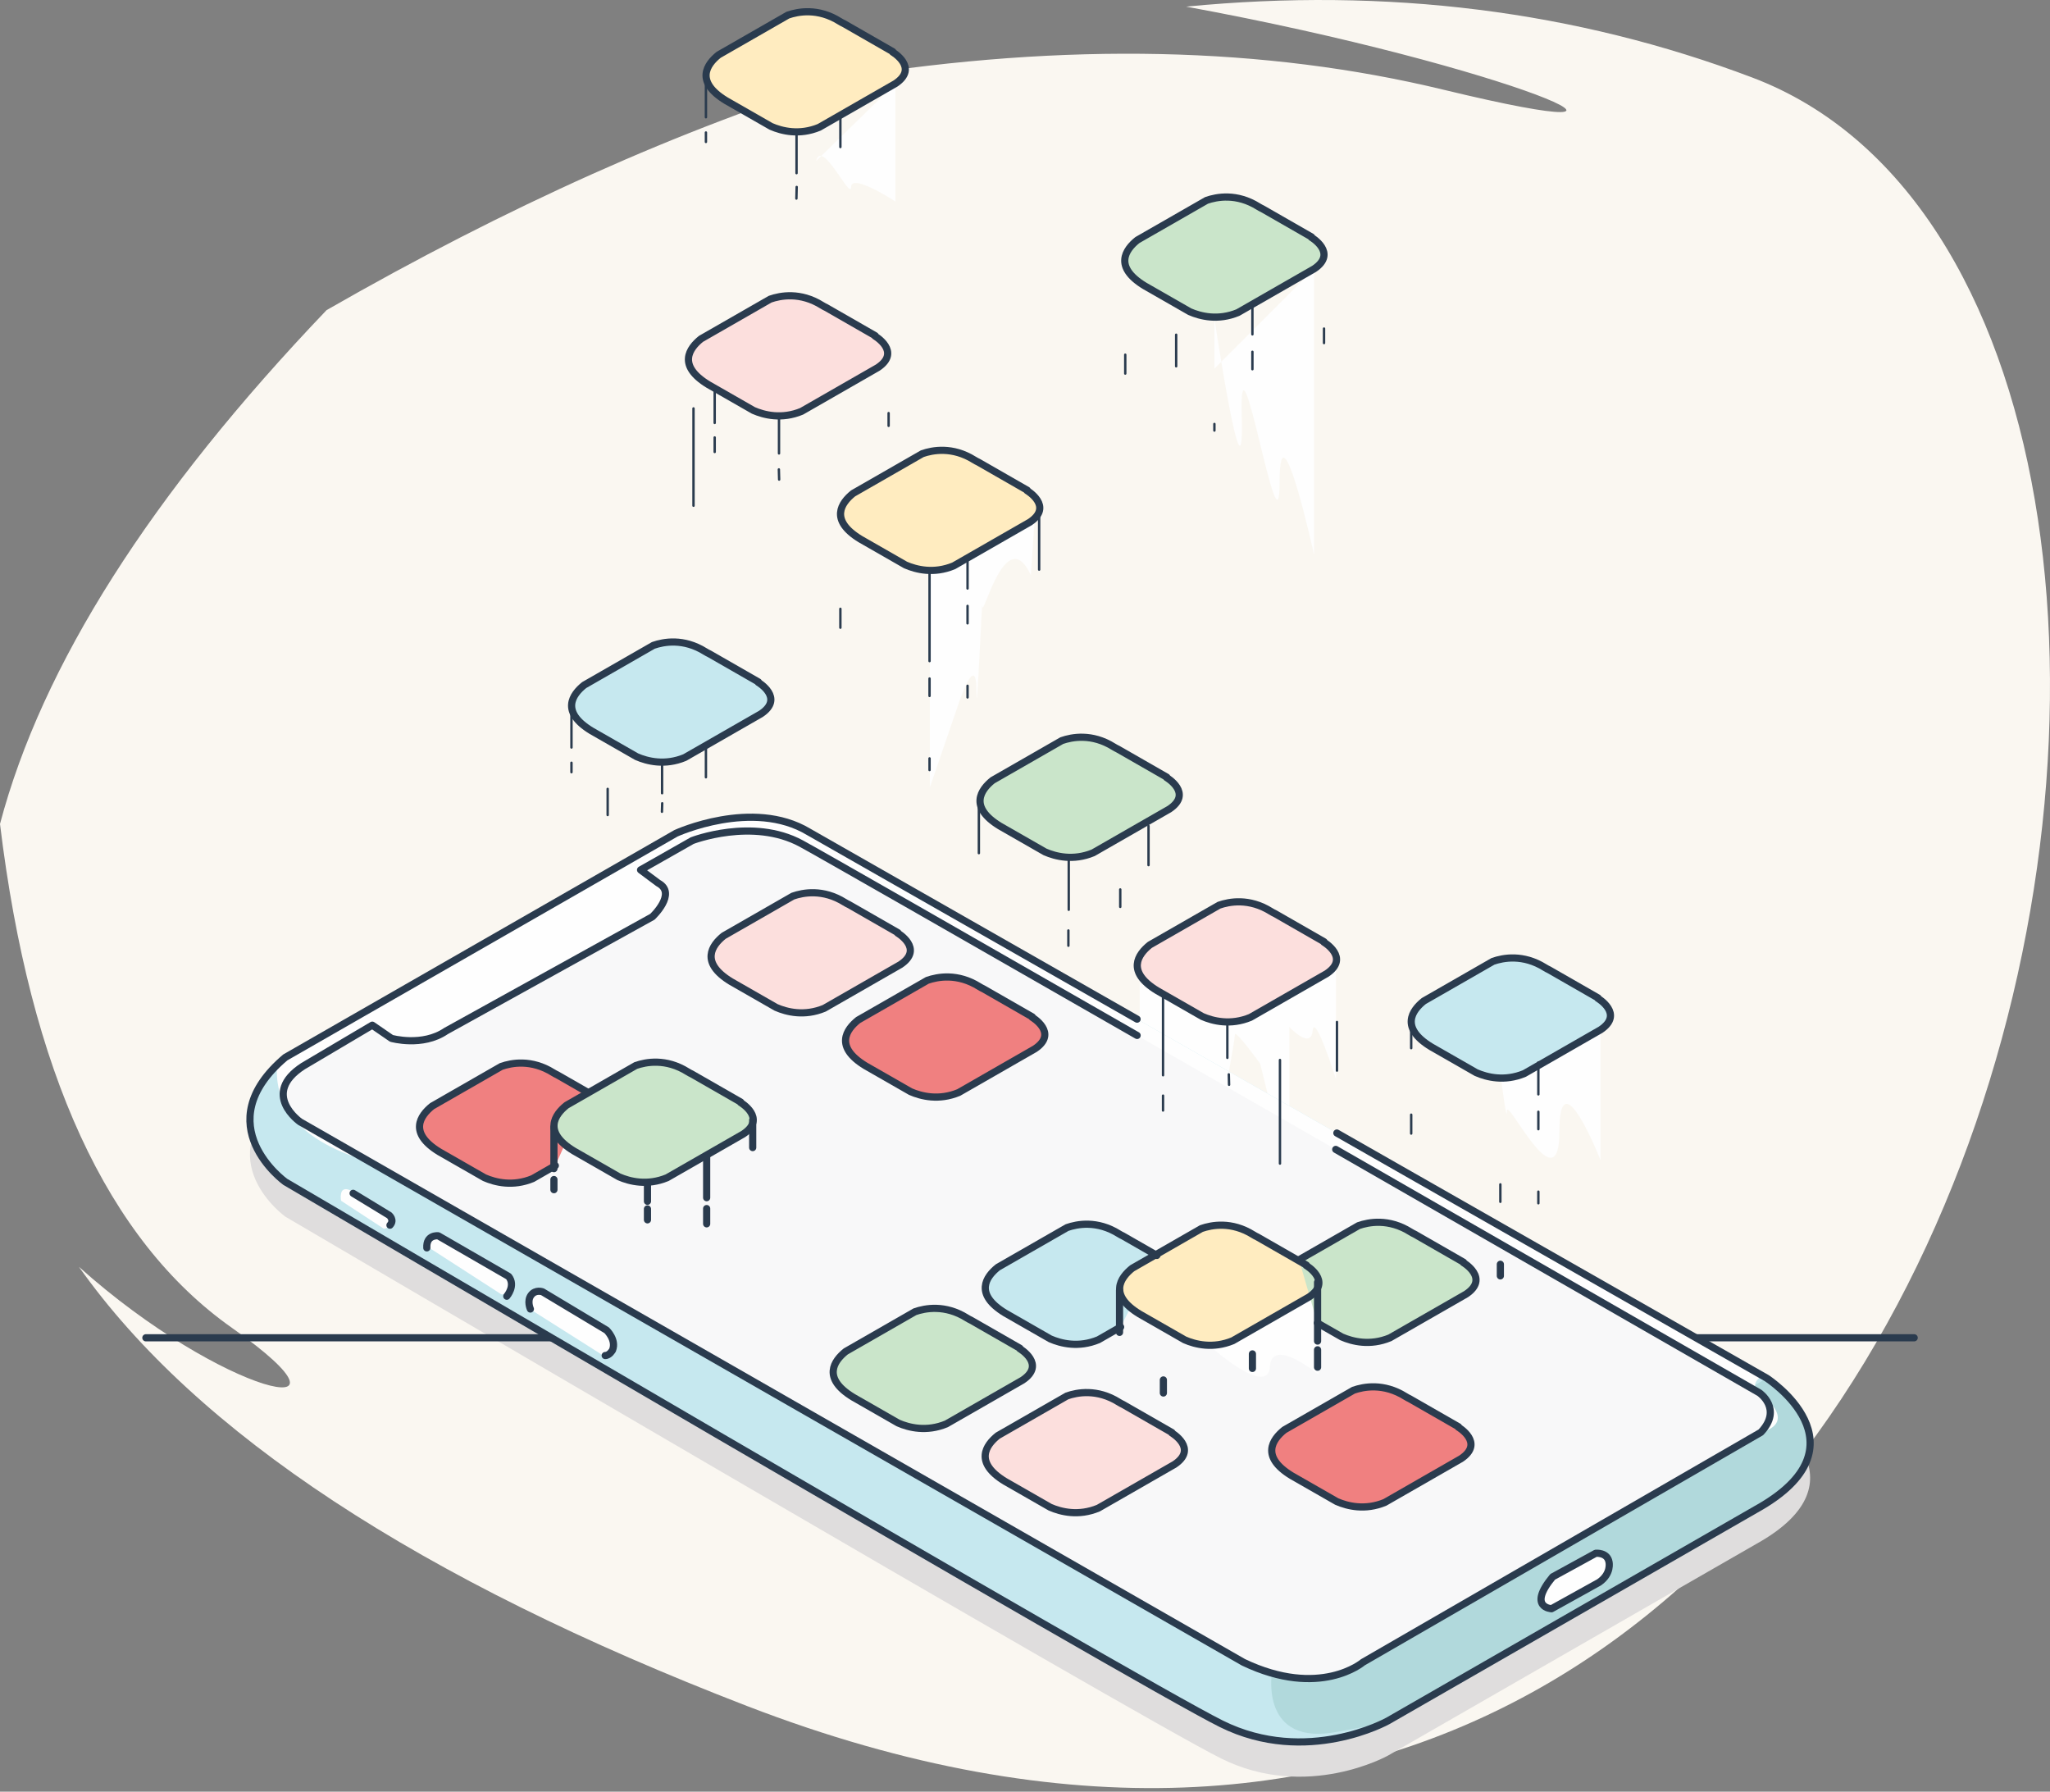 <?xml version="1.0" encoding="UTF-8"?>
<svg width="214px" height="187px" viewBox="0 0 214 187" version="1.1" xmlns="http://www.w3.org/2000/svg" xmlns:xlink="http://www.w3.org/1999/xlink">
    <rect x="0" y="0" width="214" height="187" fill="#808080" stroke="none"/>
    <!-- Generator: Sketch 53.2 (72643) - https://sketchapp.com -->
    <title>Group 18</title>
    <desc>Created with Sketch.</desc>
    <g id="Page-2" stroke="none" stroke-width="1" fill="none" fill-rule="evenodd">
        <g id="HOME-" transform="translate(-110, -1346)">
            <g id="Group-18" transform="translate(110, 1346)">
                <g id="Group-16">
                    <g id="sol_1-copy" transform="translate(0, 0)" fill="#FAF7F1">
                        <path d="M123.822,0.692 C144.788,-1.347 164.487,1.12 182.918,8.092 C247.091,32.367 211.79,229.657 77.977,178.06 C43.757,164.865 20.511,149.586 8.239,132.221 C23.175,145.616 39.327,149.235 24.207,138.588 C11.212,129.438 3.143,111.909 9.23983112e-13,85.999 C4.374,69.45 15.738,51.572 34.092,32.367 C52.984,21.532 71.111,13.418 88.473,8.023 C111.286,4.404 132.024,4.851 150.688,9.364 C178.276,16.035 157.688,6.912 123.822,0.692 Z" id="Combined-Shape"></path>
                    </g>
                    <g id="fea_3" transform="translate(15, 1)">
                        <g id="Page-1">
                            <path d="M124.554,120.885 L169.43,146.469 C169.43,146.469 180.321,153.491 168.327,160.152 L129.884,182.241 C129.884,182.241 121.421,186.98 112.496,182.547 C103.571,178.113 14.784,125.985 14.784,125.985 C14.784,125.985 6.475,120.022 14.784,112.99 L55.561,89.601 C55.561,89.601 63.563,85.933 69.411,89.448 L103.7,108.997" id="Fill-1" fill="#DFDDDD"></path>
                            <path d="M124.46,99.332 L124.46,111.624 C124.46,111.624 122.229,104.571 122.026,106.587 C121.823,108.602 119.592,106.183 119.592,106.183 L119.592,122.305 L116.549,110.012 C116.549,110.012 113.912,106.385 113.912,106.989 C113.912,107.594 112.695,114.043 112.695,114.043 C112.695,114.043 107.826,108.198 107.218,112.834 C106.609,117.469 103.972,112.43 103.972,112.43 L103.972,100.742 L124.46,99.332 Z" id="Fill-3" fill="#FEFEFE"></path>
                            <path d="M82.064,58.825 L82.064,81.194 L85.107,72.327 C85.107,72.327 86.933,66.886 86.933,71.118 C86.933,75.35 87.541,60.639 87.541,62.251 C87.541,63.863 89.976,53.384 92.612,59.026 L93.018,52.98 L84.296,58.019 L82.064,58.825 Z" id="Fill-5" fill="#FEFEFE"></path>
                            <path d="M78.471,7.725 L78.471,20.031 C78.471,20.031 73.849,17.009 73.849,18.52 C73.849,20.031 70.806,13.381 70.197,15.799 L78.471,7.725 Z" id="Fill-7" fill="#FEFEFE"></path>
                            <path d="M152.082,106.484 L152.082,120.089 C152.082,120.089 147.788,109.206 147.788,117.066 C147.788,124.925 142.311,113.438 142.311,114.95 C142.311,116.461 141.702,111.625 141.702,111.625" id="Fill-9" fill="#FEFEFE"></path>
                            <path d="M122.179,27.062 L122.179,56.91 C122.179,56.91 118.577,40.587 118.577,49.353 C118.577,58.12 114.318,31.518 114.622,42.401 C114.926,53.283 111.772,32.23 111.772,32.23 L111.772,37.482" id="Fill-11" fill="#FEFEFE"></path>
                            <path d="M0.228,138.629 L184.822,138.629" id="Stroke-13" stroke="#2A3B4E" stroke-width="0.75" stroke-linecap="round" stroke-linejoin="round"></path>
                            <path d="M123.193,97.333 L123.221,97.294 C121.422,96.262 119.667,95.255 118.1,94.357 C117.968,94.297 117.827,94.223 117.667,94.123 C115.4,92.702 113.306,93.108 112.255,93.478 L105.034,97.62 C103.801,98.605 102.526,100.403 105.791,102.393 L110.501,105.091 C111.618,105.581 113.463,106.041 115.532,105.185 L123.484,100.624 C125.973,98.964 123.193,97.333 123.193,97.333" id="Fill-15" fill="#FCDFDD"></path>
                            <path d="M76.339,34.077 L76.367,34.039 C74.569,33.007 72.814,32.001 71.246,31.102 C71.115,31.042 70.973,30.968 70.814,30.868 C68.547,29.446 66.452,29.853 65.401,30.223 L58.181,34.365 C56.947,35.351 55.673,37.149 58.937,39.139 L63.647,41.836 C64.765,42.326 66.609,42.787 68.678,41.931 L76.63,37.369 C79.119,35.709 76.339,34.077 76.339,34.077" id="Fill-17" fill="#FCDFDD"></path>
                            <path d="M92.215,50.208 L92.243,50.169 C90.446,49.137 88.691,48.131 87.122,47.232 C86.991,47.172 86.85,47.098 86.69,46.998 C84.423,45.576 82.329,45.983 81.278,46.353 L74.057,50.495 C72.824,51.481 71.55,53.279 74.814,55.268 L79.523,57.966 C80.641,58.456 82.486,58.917 84.555,58.06 L92.507,53.499 C94.995,51.839 92.215,50.208 92.215,50.208" id="Fill-19" fill="#FFECC0"></path>
                            <path d="M78.179,4.434 L78.207,4.395 C76.409,3.363 74.654,2.357 73.087,1.459 C72.955,1.398 72.814,1.324 72.654,1.225 C70.388,-0.198 68.293,0.21 67.242,0.579 L60.021,4.721 C58.787,5.707 57.513,7.505 60.778,9.495 L65.488,12.192 C66.605,12.682 68.45,13.143 70.518,12.287 L78.471,7.725 C80.959,6.065 78.179,4.434 78.179,4.434" id="Fill-21" fill="#FFECC0"></path>
                            <path d="M64.144,70.215 L64.172,70.176 C62.373,69.144 60.618,68.138 59.051,67.24 C58.918,67.179 58.777,67.105 58.618,67.006 C56.351,65.584 54.257,65.99 53.205,66.36 L45.985,70.502 C44.751,71.488 43.477,73.286 46.742,75.276 L51.452,77.973 C52.569,78.463 54.414,78.924 56.482,78.068 L64.435,73.507 C66.923,71.846 64.144,70.215 64.144,70.215" id="Fill-23" fill="#C6E8EF"></path>
                            <path d="M151.79,103.193 L151.818,103.154 C150.02,102.122 148.265,101.116 146.697,100.218 C146.566,100.157 146.424,100.084 146.265,99.984 C143.998,98.562 141.903,98.969 140.852,99.338 L133.632,103.48 C132.398,104.466 131.124,106.264 134.388,108.254 L139.098,110.951 C140.216,111.441 142.061,111.902 144.129,111.046 L152.081,106.484 C154.57,104.825 151.79,103.193 151.79,103.193" id="Fill-25" fill="#C6E8EF"></path>
                            <path d="M106.777,80.154 L106.805,80.116 C105.007,79.084 103.252,78.078 101.684,77.18 C101.552,77.119 101.411,77.045 101.252,76.945 C98.985,75.523 96.89,75.93 95.839,76.3 L88.619,80.442 C87.385,81.428 86.111,83.226 89.375,85.216 L94.085,87.913 C95.203,88.403 97.048,88.864 99.116,88.008 L107.069,83.446 C109.557,81.787 106.777,80.154 106.777,80.154" id="Fill-27" fill="#CAE5CA"></path>
                            <path d="M121.887,23.771 L121.915,23.732 C120.117,22.7 118.362,21.694 116.794,20.796 C116.663,20.735 116.521,20.661 116.362,20.562 C114.095,19.139 112.001,19.547 110.95,19.916 L103.729,24.058 C102.495,25.044 101.221,26.842 104.486,28.832 L109.195,31.529 C110.312,32.019 112.158,32.48 114.226,31.624 L122.179,27.063 C124.667,25.402 121.887,23.771 121.887,23.771" id="Fill-29" fill="#CAE5CA"></path>
                            <path d="M124.554,117.258 L169.43,142.841 C169.43,142.841 180.321,149.863 168.327,156.525 L129.884,178.613 C129.884,178.613 121.421,183.352 112.496,178.919 C103.571,174.486 14.784,122.357 14.784,122.357 C14.784,122.357 6.475,116.395 14.784,109.363 L55.561,85.974 C55.561,85.974 63.563,82.305 69.411,85.821 L103.7,105.37" id="Fill-31" fill="#C6E8EF"></path>
                            <path d="M124.663,179.74 C125.751,179.524 127.31,179.256 129.188,178.956 C129.636,178.751 129.884,178.614 129.884,178.614 L168.327,156.525 C180.321,149.863 169.43,142.842 169.43,142.842 L117.766,173.694 C117.766,173.694 116.549,181.352 124.663,179.74" id="Fill-33" fill="#B1D9DC"></path>
                            <path d="M40.277,135.606 C40.277,135.606 40.074,133.792 41.596,133.994 C43.117,134.195 48.087,137.823 48.087,137.823 C48.087,137.823 49.913,140.543 48.391,140.745" id="Fill-35" fill="#FEFEFE"></path>
                            <path d="M21.513,123.212 L25.266,125.429 C25.266,125.429 26.078,127.242 25.063,127.242 L20.601,124.321 C20.601,124.321 20.296,122.708 21.513,123.212" id="Fill-37" fill="#FEFEFE"></path>
                            <path d="M29.526,129.056 C29.526,129.056 29.931,127.948 31.048,128.049 L37.944,132.18 C37.944,132.18 38.654,134.195 37.336,134.095 L29.526,129.056 Z" id="Fill-39" fill="#FEFEFE"></path>
                            <path d="M147.08,163.583 L151.58,161.118 C151.58,161.118 152.792,161.003 152.966,162.035 C152.966,162.035 153.254,163.239 151.927,164.156 L146.965,166.908 C146.965,166.908 144.425,166.793 147.08,163.583" id="Fill-41" fill="#FEFEFE"></path>
                            <path d="M13.924,110.15 C13.638,113.994 15.692,118.221 24.455,120.492 L114.804,172.499 C114.804,172.499 122.165,176.542 127.268,172.499 C132.372,168.454 168.814,148.498 168.814,148.498 C168.814,148.498 172.9,147.694 168.661,144.371 C167.933,143.8 168.12,143.184 168.929,142.556 L124.554,117.258 L103.7,105.37 L69.411,85.821 C63.563,82.305 55.561,85.974 55.561,85.974 L14.784,109.363 C14.472,109.627 14.19,109.889 13.924,110.15" id="Fill-43" fill="#FEFEFE"></path>
                            <path d="M124.554,117.258 L169.43,142.841 C169.43,142.841 180.321,149.863 168.327,156.525 L129.884,178.613 C129.884,178.613 121.421,183.352 112.496,178.919 C103.571,174.486 14.784,122.357 14.784,122.357 C14.784,122.357 6.475,116.395 14.784,109.363 L55.561,85.974 C55.561,85.974 63.563,82.305 69.411,85.821 L103.7,105.37" id="Stroke-45" stroke="#2A3B4E" stroke-width="0.75" stroke-linecap="round" stroke-linejoin="round"></path>
                            <path d="M124.437,118.967 C147.385,132.14 168.661,144.371 168.661,144.371 C168.661,144.371 171.123,146.052 168.815,148.498 L127.268,172.499 C127.268,172.499 122.806,176.32 114.804,172.499 L16.324,116.089 C16.324,116.089 12.169,113.185 16.631,110.28 L23.863,106 L25.864,107.376 C25.864,107.376 29.095,108.293 31.557,106.612 L53.1,94.688 C53.1,94.688 55.715,92.241 53.715,91.171 L51.869,89.796 L57.255,86.738 C57.255,86.738 63.563,84.293 68.641,87.044 C70.588,88.099 85.749,96.775 103.703,107.071" id="Fill-47" fill="#F8F8F9"></path>
                            <path d="M122.431,132.986 L122.635,142.458 C122.635,142.458 117.766,138.427 117.563,141.652 C117.36,144.876 111.478,139.636 111.478,139.636 L122.431,132.986 Z" id="Fill-49" fill="#FEFEFE"></path>
                            <path d="M124.437,118.967 C147.385,132.14 168.661,144.371 168.661,144.371 C168.661,144.371 171.123,146.052 168.815,148.498 L127.268,172.499 C127.268,172.499 122.806,176.32 114.804,172.499 L16.324,116.089 C16.324,116.089 12.169,113.185 16.631,110.28 L23.863,106 L25.864,107.376 C25.864,107.376 29.095,108.293 31.557,106.612 L53.1,94.688 C53.1,94.688 55.715,92.241 53.715,91.171 L51.869,89.796 L57.255,86.738 C57.255,86.738 63.563,84.293 68.641,87.044 C70.588,88.099 85.749,96.775 103.703,107.071" id="Stroke-51" stroke="#2A3B4E" stroke-width="0.75" stroke-linecap="round" stroke-linejoin="round"></path>
                            <path d="M91.449,139.764 L91.477,139.725 C89.679,138.693 87.924,137.686 86.356,136.789 C86.224,136.728 86.083,136.654 85.924,136.554 C83.657,135.133 81.563,135.54 80.511,135.909 L73.291,140.051 C72.057,141.037 70.783,142.834 74.048,144.825 L78.757,147.522 C79.875,148.012 81.72,148.473 83.788,147.617 L91.741,143.055 C94.229,141.396 91.449,139.764 91.449,139.764" id="Fill-53" fill="#CAE5CA"></path>
                            <path d="M78.705,96.386 L78.733,96.347 C76.935,95.315 75.179,94.308 73.612,93.41 C73.48,93.35 73.339,93.276 73.179,93.176 C70.912,91.754 68.818,92.161 67.767,92.531 L60.546,96.673 C59.313,97.658 58.038,99.456 61.303,101.446 L66.013,104.144 C67.13,104.634 68.975,105.094 71.044,104.238 L78.996,99.677 C81.485,98.017 78.705,96.386 78.705,96.386" id="Fill-55" fill="#FCDFDD"></path>
                            <path d="M107.316,148.555 L107.344,148.516 C105.546,147.484 103.791,146.478 102.223,145.58 C102.091,145.519 101.95,145.446 101.791,145.345 C99.524,143.923 97.43,144.331 96.378,144.7 L89.158,148.842 C87.924,149.828 86.65,151.626 89.915,153.616 L94.624,156.313 C95.742,156.803 97.587,157.264 99.655,156.408 L107.608,151.846 C110.096,150.187 107.316,148.555 107.316,148.555" id="Fill-57" fill="#FCDFDD"></path>
                            <path d="M105.768,130.032 C105.702,129.995 105.637,129.957 105.572,129.92 C104.404,129.25 103.277,128.604 102.233,128.006 C102.102,127.946 101.96,127.872 101.8,127.772 C99.534,126.35 97.439,126.757 96.388,127.126 L89.168,131.268 C87.933,132.254 86.66,134.051 89.925,136.042 L94.634,138.739 C95.751,139.229 97.596,139.69 99.665,138.834 L101.982,137.505" id="Fill-59" fill="#C6E8EF"></path>
                            <path d="M121.352,131.082 L121.38,131.043 C119.582,130.011 117.827,129.005 116.259,128.107 C116.128,128.046 115.987,127.973 115.827,127.872 C113.56,126.45 111.466,126.858 110.414,127.227 L103.194,131.369 C101.96,132.355 100.686,134.153 103.951,136.143 L108.66,138.84 C109.778,139.33 111.623,139.791 113.691,138.935 L121.644,134.373 C124.132,132.714 121.352,131.082 121.352,131.082" id="Fill-61" fill="#FFECC0"></path>
                            <path d="M46.375,113.022 C45.256,112.38 44.177,111.761 43.174,111.187 C43.042,111.126 42.901,111.052 42.741,110.953 C40.475,109.531 38.38,109.937 37.329,110.307 L30.109,114.449 C28.875,115.435 27.6,117.233 30.865,119.223 L35.575,121.92 C36.693,122.41 38.537,122.871 40.606,122.015 L42.971,120.658" id="Fill-63" fill="#F08080"></path>
                            <path d="M62.303,114.068 L62.331,114.029 C60.533,112.997 58.778,111.991 57.21,111.093 C57.079,111.033 56.937,110.959 56.777,110.858 C54.51,109.437 52.416,109.844 51.365,110.213 L44.144,114.355 C42.911,115.341 41.637,117.139 44.901,119.129 L49.611,121.827 C50.728,122.316 52.573,122.777 54.642,121.921 L62.595,117.359 C65.083,115.7 62.303,114.068 62.303,114.068" id="Fill-65" fill="#CAE5CA"></path>
                            <path d="M92.741,105.177 L92.769,105.138 C90.971,104.106 89.216,103.099 87.648,102.202 C87.516,102.141 87.375,102.067 87.216,101.967 C84.949,100.545 82.854,100.953 81.803,101.322 L74.583,105.464 C73.349,106.449 72.075,108.247 75.339,110.238 L80.049,112.935 C81.167,113.425 83.011,113.886 85.08,113.029 L93.032,108.468 C95.521,106.808 92.741,105.177 92.741,105.177" id="Fill-67" fill="#F08080"></path>
                            <path d="M137.229,147.957 L137.257,147.918 C135.459,146.886 133.704,145.88 132.136,144.982 C132.004,144.921 131.863,144.848 131.704,144.747 C129.437,143.325 127.342,143.733 126.291,144.102 L119.071,148.244 C117.837,149.229 116.563,151.027 119.827,153.018 L124.537,155.715 C125.655,156.205 127.499,156.666 129.568,155.81 L137.52,151.248 C140.009,149.589 137.229,147.957 137.229,147.957" id="Fill-69" fill="#F08080"></path>
                            <path d="M40.367,135.626 C40.367,135.626 39.981,134.785 40.443,134.175 C40.905,133.563 41.636,133.83 41.636,133.83 L48.329,137.843 C48.329,137.843 49.368,138.837 48.945,139.907 C48.945,139.907 48.637,140.48 48.176,140.48" id="Stroke-71" stroke="#2A3B4E" stroke-width="0.75" stroke-linecap="round" stroke-linejoin="round"></path>
                            <path d="M37.904,134.289 C37.904,134.289 38.866,133.181 38.096,132.225 L30.749,127.983 C30.749,127.983 29.48,127.83 29.556,129.244" id="Stroke-73" stroke="#2A3B4E" stroke-width="0.75" stroke-linecap="round" stroke-linejoin="round"></path>
                            <path d="M21.863,123.549 L25.632,125.843 C25.632,125.843 26.21,126.34 25.709,126.875" id="Stroke-75" stroke="#2A3B4E" stroke-width="0.75" stroke-linecap="round" stroke-linejoin="round"></path>
                            <path d="M147.08,163.583 L151.58,161.118 C151.58,161.118 152.792,161.003 152.966,162.035 C152.966,162.035 153.254,163.239 151.927,164.156 L146.965,166.908 C146.965,166.908 144.425,166.793 147.08,163.583 Z" id="Stroke-77" stroke="#2A3B4E" stroke-width="0.75" stroke-linecap="round" stroke-linejoin="round"></path>
                            <path d="M46.375,113.022 C45.256,112.38 44.177,111.761 43.174,111.187 C43.042,111.126 42.901,111.052 42.741,110.953 C40.475,109.531 38.38,109.937 37.329,110.307 L30.109,114.449 C28.875,115.435 27.6,117.233 30.865,119.223 L35.575,121.92 C36.693,122.41 38.537,122.871 40.606,122.015 L42.971,120.658" id="Stroke-79" stroke="#2A3B4E" stroke-width="0.75" stroke-linecap="round" stroke-linejoin="round"></path>
                            <path d="M64.144,70.215 L64.172,70.176 C62.373,69.144 60.618,68.138 59.051,67.24 C58.918,67.179 58.777,67.105 58.618,67.006 C56.351,65.584 54.257,65.99 53.205,66.36 L45.985,70.502 C44.751,71.488 43.477,73.286 46.742,75.276 L51.452,77.973 C52.569,78.463 54.414,78.924 56.482,78.068 L64.435,73.507 C66.923,71.846 64.144,70.215 64.144,70.215 Z" id="Stroke-81" stroke="#2A3B4E" stroke-width="0.75" stroke-linecap="round" stroke-linejoin="round"></path>
                            <path d="M78.705,96.386 L78.733,96.347 C76.935,95.315 75.179,94.308 73.612,93.41 C73.48,93.35 73.339,93.276 73.179,93.176 C70.912,91.754 68.818,92.161 67.767,92.531 L60.546,96.673 C59.313,97.658 58.038,99.456 61.303,101.446 L66.013,104.144 C67.13,104.634 68.975,105.094 71.044,104.238 L78.996,99.677 C81.485,98.017 78.705,96.386 78.705,96.386 Z" id="Stroke-83" stroke="#2A3B4E" stroke-width="0.75" stroke-linecap="round" stroke-linejoin="round"></path>
                            <path d="M62.303,114.068 L62.331,114.029 C60.533,112.997 58.778,111.991 57.21,111.093 C57.079,111.033 56.937,110.959 56.777,110.858 C54.51,109.437 52.416,109.844 51.365,110.213 L44.144,114.355 C42.911,115.341 41.637,117.139 44.901,119.129 L49.611,121.827 C50.728,122.316 52.573,122.777 54.642,121.921 L62.595,117.359 C65.083,115.7 62.303,114.068 62.303,114.068 Z" id="Stroke-85" stroke="#2A3B4E" stroke-width="0.75" stroke-linecap="round" stroke-linejoin="round"></path>
                            <path d="M78.179,4.434 L78.207,4.395 C76.409,3.363 74.654,2.357 73.087,1.459 C72.955,1.398 72.814,1.324 72.654,1.225 C70.388,-0.198 68.293,0.21 67.242,0.579 L60.021,4.721 C58.787,5.707 57.513,7.505 60.778,9.495 L65.488,12.192 C66.605,12.682 68.45,13.143 70.518,12.287 L78.471,7.725 C80.959,6.065 78.179,4.434 78.179,4.434 Z" id="Stroke-87" stroke="#2A3B4E" stroke-width="0.75" stroke-linecap="round" stroke-linejoin="round"></path>
                            <path d="M92.741,105.177 L92.769,105.138 C90.971,104.106 89.216,103.099 87.648,102.202 C87.516,102.141 87.375,102.067 87.216,101.967 C84.949,100.545 82.854,100.953 81.803,101.322 L74.583,105.464 C73.349,106.449 72.075,108.247 75.339,110.238 L80.049,112.935 C81.167,113.425 83.011,113.886 85.08,113.029 L93.032,108.468 C95.521,106.808 92.741,105.177 92.741,105.177 Z" id="Stroke-89" stroke="#2A3B4E" stroke-width="0.75" stroke-linecap="round" stroke-linejoin="round"></path>
                            <path d="M76.339,34.077 L76.367,34.039 C74.569,33.007 72.814,32.001 71.246,31.102 C71.115,31.042 70.973,30.968 70.814,30.868 C68.547,29.446 66.452,29.853 65.401,30.223 L58.181,34.365 C56.947,35.351 55.673,37.149 58.937,39.139 L63.647,41.836 C64.765,42.326 66.609,42.787 68.678,41.931 L76.63,37.369 C79.119,35.709 76.339,34.077 76.339,34.077 Z" id="Stroke-91" stroke="#2A3B4E" stroke-width="0.75" stroke-linecap="round" stroke-linejoin="round"></path>
                            <path d="M92.215,50.208 L92.243,50.169 C90.446,49.137 88.691,48.131 87.122,47.232 C86.991,47.172 86.85,47.098 86.69,46.998 C84.423,45.576 82.329,45.983 81.278,46.353 L74.057,50.495 C72.824,51.481 71.55,53.279 74.814,55.268 L79.523,57.966 C80.641,58.456 82.486,58.917 84.555,58.06 L92.507,53.499 C94.995,51.839 92.215,50.208 92.215,50.208 Z" id="Stroke-93" stroke="#2A3B4E" stroke-width="0.75" stroke-linecap="round" stroke-linejoin="round"></path>
                            <path d="M106.777,80.154 L106.805,80.116 C105.007,79.084 103.252,78.078 101.684,77.18 C101.552,77.119 101.411,77.045 101.252,76.945 C98.985,75.523 96.89,75.93 95.839,76.3 L88.619,80.442 C87.385,81.428 86.111,83.226 89.375,85.216 L94.085,87.913 C95.203,88.403 97.048,88.864 99.116,88.008 L107.069,83.446 C109.557,81.787 106.777,80.154 106.777,80.154 Z" id="Stroke-95" stroke="#2A3B4E" stroke-width="0.75" stroke-linecap="round" stroke-linejoin="round"></path>
                            <path d="M91.449,139.764 L91.477,139.725 C89.679,138.693 87.924,137.686 86.356,136.789 C86.224,136.728 86.083,136.654 85.924,136.554 C83.657,135.133 81.563,135.54 80.511,135.909 L73.291,140.051 C72.057,141.037 70.783,142.834 74.048,144.825 L78.757,147.522 C79.875,148.012 81.72,148.473 83.788,147.617 L91.741,143.055 C94.229,141.396 91.449,139.764 91.449,139.764 Z" id="Stroke-97" stroke="#2A3B4E" stroke-width="0.75" stroke-linecap="round" stroke-linejoin="round"></path>
                            <path d="M105.768,130.032 C105.702,129.995 105.637,129.957 105.572,129.92 C104.404,129.25 103.277,128.604 102.233,128.006 C102.102,127.946 101.96,127.872 101.8,127.772 C99.534,126.35 97.439,126.757 96.388,127.126 L89.168,131.268 C87.933,132.254 86.66,134.051 89.925,136.042 L94.634,138.739 C95.751,139.229 97.596,139.69 99.665,138.834 L101.982,137.505" id="Stroke-99" stroke="#2A3B4E" stroke-width="0.75" stroke-linecap="round" stroke-linejoin="round"></path>
                            <path d="M121.887,23.771 L121.915,23.732 C120.117,22.7 118.362,21.694 116.794,20.796 C116.663,20.735 116.521,20.661 116.362,20.562 C114.095,19.139 112.001,19.547 110.95,19.916 L103.729,24.058 C102.495,25.044 101.221,26.842 104.486,28.832 L109.195,31.529 C110.312,32.019 112.158,32.48 114.226,31.624 L122.179,27.063 C124.667,25.402 121.887,23.771 121.887,23.771 Z" id="Stroke-101" stroke="#2A3B4E" stroke-width="0.75" stroke-linecap="round" stroke-linejoin="round"></path>
                            <path d="M107.316,148.555 L107.344,148.516 C105.546,147.484 103.791,146.478 102.223,145.58 C102.091,145.519 101.95,145.446 101.791,145.345 C99.524,143.923 97.43,144.331 96.378,144.7 L89.158,148.842 C87.924,149.828 86.65,151.626 89.915,153.616 L94.624,156.313 C95.742,156.803 97.587,157.264 99.655,156.408 L107.608,151.846 C110.096,150.187 107.316,148.555 107.316,148.555 Z" id="Stroke-103" stroke="#2A3B4E" stroke-width="0.75" stroke-linecap="round" stroke-linejoin="round"></path>
                            <path d="M123.193,97.333 L123.221,97.294 C121.422,96.262 119.667,95.255 118.1,94.357 C117.968,94.297 117.827,94.223 117.667,94.123 C115.4,92.702 113.306,93.108 112.255,93.478 L105.034,97.62 C103.801,98.605 102.526,100.403 105.791,102.393 L110.501,105.091 C111.618,105.581 113.463,106.041 115.532,105.185 L123.484,100.624 C125.973,98.964 123.193,97.333 123.193,97.333 Z" id="Stroke-105" stroke="#2A3B4E" stroke-width="0.75" stroke-linecap="round" stroke-linejoin="round"></path>
                            <g id="Group-110" transform="translate(120.493, 126.402)">
                                <path d="M2.029,10.681 L4.568,12.135 C5.686,12.626 7.531,13.087 9.599,12.231 L17.553,7.669 C20.041,6.008 17.26,4.377 17.26,4.377 L17.288,4.339 C15.49,3.307 13.735,2.301 12.167,1.402 C12.036,1.342 11.895,1.268 11.735,1.168 C9.469,-0.254 7.374,0.153 6.323,0.522 L0.118,4.082" id="Fill-107" fill="#CAE5CA"></path>
                                <path d="M2.029,10.681 L4.568,12.135 C5.686,12.626 7.531,13.087 9.599,12.231 L17.553,7.669 C20.041,6.008 17.26,4.377 17.26,4.377 L17.288,4.339 C15.49,3.307 13.735,2.301 12.167,1.402 C12.036,1.342 11.895,1.268 11.735,1.168 C9.469,-0.254 7.374,0.153 6.323,0.522 L0.118,4.082" id="Stroke-109" stroke="#2A3B4E" stroke-width="0.75" stroke-linecap="round" stroke-linejoin="round"></path>
                            </g>
                            <path d="M121.352,131.082 L121.38,131.043 C119.582,130.011 117.827,129.005 116.259,128.107 C116.128,128.046 115.987,127.973 115.827,127.872 C113.56,126.45 111.466,126.858 110.414,127.227 L103.194,131.369 C101.96,132.355 100.686,134.153 103.951,136.143 L108.66,138.84 C109.778,139.33 111.623,139.791 113.691,138.935 L121.644,134.373 C124.132,132.714 121.352,131.082 121.352,131.082 Z" id="Stroke-111" stroke="#2A3B4E" stroke-width="0.75" stroke-linecap="round" stroke-linejoin="round"></path>
                            <path d="M137.229,147.957 L137.257,147.918 C135.459,146.886 133.704,145.88 132.136,144.982 C132.004,144.921 131.863,144.848 131.704,144.747 C129.437,143.325 127.342,143.733 126.291,144.102 L119.071,148.244 C117.837,149.229 116.563,151.027 119.827,153.018 L124.537,155.715 C125.655,156.205 127.499,156.666 129.568,155.81 L137.52,151.248 C140.009,149.589 137.229,147.957 137.229,147.957 Z" id="Stroke-113" stroke="#2A3B4E" stroke-width="0.75" stroke-linecap="round" stroke-linejoin="round"></path>
                            <path d="M151.79,103.193 L151.818,103.154 C150.02,102.122 148.265,101.116 146.697,100.218 C146.566,100.157 146.424,100.084 146.265,99.984 C143.998,98.562 141.903,98.969 140.852,99.338 L133.632,103.48 C132.398,104.466 131.124,106.264 134.388,108.254 L139.098,110.951 C140.216,111.441 142.061,111.902 144.129,111.046 L152.081,106.484 C154.57,104.825 151.79,103.193 151.79,103.193 Z" id="Stroke-115" stroke="#2A3B4E" stroke-width="0.75" stroke-linecap="round" stroke-linejoin="round"></path>
                            <path d="M141.623,130.954 L141.623,132.167" id="Stroke-117" stroke="#2A3B4E" stroke-width="0.75" stroke-linecap="round" stroke-linejoin="round"></path>
                            <path d="M42.825,116.654 L42.825,120.974" id="Stroke-119" stroke="#2A3B4E" stroke-width="0.75" stroke-linecap="round" stroke-linejoin="round"></path>
                            <path d="M42.825,122.111 L42.825,123.172" id="Stroke-121" stroke="#2A3B4E" stroke-width="0.75" stroke-linecap="round" stroke-linejoin="round"></path>
                            <path d="M52.589,122.565 L52.589,124.384" id="Stroke-123" stroke="#2A3B4E" stroke-width="0.75" stroke-linecap="round" stroke-linejoin="round"></path>
                            <path d="M52.589,125.18 L52.589,126.317" id="Stroke-125" stroke="#2A3B4E" stroke-width="0.75" stroke-linecap="round" stroke-linejoin="round"></path>
                            <path d="M63.574,115.896 L63.574,118.776" id="Stroke-127" stroke="#2A3B4E" stroke-width="0.75" stroke-linecap="round" stroke-linejoin="round"></path>
                            <path d="M58.768,119.685 L58.768,124.006" id="Stroke-129" stroke="#2A3B4E" stroke-width="0.75" stroke-linecap="round" stroke-linejoin="round"></path>
                            <path d="M58.768,125.142 L58.768,126.734" id="Stroke-131" stroke="#2A3B4E" stroke-width="0.75" stroke-linecap="round" stroke-linejoin="round"></path>
                            <path d="M115.74,140.311 L115.74,141.827" id="Stroke-133" stroke="#2A3B4E" stroke-width="0.75" stroke-linecap="round" stroke-linejoin="round"></path>
                            <path d="M106.445,143.027 L106.445,144.391" id="Stroke-135" stroke="#2A3B4E" stroke-width="0.75" stroke-linecap="round" stroke-linejoin="round"></path>
                            <path d="M101.868,133.668 L101.868,138.064" id="Stroke-137" stroke="#2A3B4E" stroke-width="0.75" stroke-linecap="round" stroke-linejoin="round"></path>
                            <path d="M122.541,132.834 L122.541,138.972" id="Stroke-139" stroke="#2A3B4E" stroke-width="0.75" stroke-linecap="round" stroke-linejoin="round"></path>
                            <path d="M122.541,139.882 L122.541,141.701" id="Stroke-141" stroke="#2A3B4E" stroke-width="0.75" stroke-linecap="round" stroke-linejoin="round"></path>
                            <path d="M68.151,13.132 L68.151,17.073" id="Stroke-143" stroke="#2A3B4E" stroke-width="0.25" stroke-linecap="round" stroke-linejoin="round"></path>
                            <path d="M68.165,18.513 L68.137,19.725" id="Stroke-145" stroke="#2A3B4E" stroke-width="0.25" stroke-linecap="round" stroke-linejoin="round"></path>
                            <path d="M72.728,11.313 L72.728,14.345" id="Stroke-147" stroke="#2A3B4E" stroke-width="0.25" stroke-linecap="round" stroke-linejoin="round"></path>
                            <path d="M58.692,6.842 L58.692,11.238" id="Stroke-149" stroke="#2A3B4E" stroke-width="0.25" stroke-linecap="round" stroke-linejoin="round"></path>
                            <path d="M58.692,12.829 L58.692,13.814" id="Stroke-151" stroke="#2A3B4E" stroke-width="0.25" stroke-linecap="round" stroke-linejoin="round"></path>
                            <path d="M82.035,58.755 L82.035,68" id="Stroke-153" stroke="#2A3B4E" stroke-width="0.25" stroke-linecap="round" stroke-linejoin="round"></path>
                            <path d="M82.035,78.156 L82.035,79.368" id="Stroke-155" stroke="#2A3B4E" stroke-width="0.25" stroke-linecap="round" stroke-linejoin="round"></path>
                            <path d="M82.035,71.638 L82.035,69.82" id="Stroke-157" stroke="#2A3B4E" stroke-width="0.25" stroke-linecap="round" stroke-linejoin="round"></path>
                            <path d="M86.002,57.58 L86.002,60.422" id="Stroke-159" stroke="#2A3B4E" stroke-width="0.25" stroke-linecap="round" stroke-linejoin="round"></path>
                            <path d="M86.002,70.577 L86.002,71.79" id="Stroke-161" stroke="#2A3B4E" stroke-width="0.25" stroke-linecap="round" stroke-linejoin="round"></path>
                            <path d="M86.002,64.06 L86.002,62.241" id="Stroke-163" stroke="#2A3B4E" stroke-width="0.25" stroke-linecap="round" stroke-linejoin="round"></path>
                            <path d="M93.477,52.086 L93.477,58.452" id="Stroke-165" stroke="#2A3B4E" stroke-width="0.25" stroke-linecap="round" stroke-linejoin="round"></path>
                            <path d="M72.728,62.544 L72.728,64.514" id="Stroke-167" stroke="#2A3B4E" stroke-width="0.25" stroke-linecap="round" stroke-linejoin="round"></path>
                            <path d="M66.32,42.537 L66.32,46.326" id="Stroke-169" stroke="#2A3B4E" stroke-width="0.25" stroke-linecap="round" stroke-linejoin="round"></path>
                            <path d="M57.395,41.627 L57.395,51.783" id="Stroke-171" stroke="#2A3B4E" stroke-width="0.25" stroke-linecap="round" stroke-linejoin="round"></path>
                            <path d="M66.306,47.994 L66.335,49.054" id="Stroke-173" stroke="#2A3B4E" stroke-width="0.25" stroke-linecap="round" stroke-linejoin="round"></path>
                            <path d="M77.763,42.116 L77.763,43.446" id="Stroke-175" stroke="#2A3B4E" stroke-width="0.25" stroke-linecap="round" stroke-linejoin="round"></path>
                            <path d="M59.607,39.657 L59.607,43.143" id="Stroke-177" stroke="#2A3B4E" stroke-width="0.25" stroke-linecap="round" stroke-linejoin="round"></path>
                            <path d="M59.607,44.659 L59.607,46.175" id="Stroke-179" stroke="#2A3B4E" stroke-width="0.25" stroke-linecap="round" stroke-linejoin="round"></path>
                            <path d="M111.772,43.25 L111.772,43.939" id="Stroke-181" stroke="#2A3B4E" stroke-width="0.25" stroke-linecap="round" stroke-linejoin="round"></path>
                            <path d="M115.739,30.866 L115.739,33.898" id="Stroke-183" stroke="#2A3B4E" stroke-width="0.25" stroke-linecap="round" stroke-linejoin="round"></path>
                            <path d="M115.739,37.536 L115.739,35.717" id="Stroke-185" stroke="#2A3B4E" stroke-width="0.25" stroke-linecap="round" stroke-linejoin="round"></path>
                            <path d="M123.215,33.292 L123.215,34.807" id="Stroke-187" stroke="#2A3B4E" stroke-width="0.25" stroke-linecap="round" stroke-linejoin="round"></path>
                            <path d="M102.466,36.02 L102.466,37.99" id="Stroke-189" stroke="#2A3B4E" stroke-width="0.25" stroke-linecap="round" stroke-linejoin="round"></path>
                            <path d="M107.78,33.935 L107.78,37.232" id="Stroke-191" stroke="#2A3B4E" stroke-width="0.25" stroke-linecap="round" stroke-linejoin="round"></path>
                            <path d="M141.623,124.436 L141.623,122.617" id="Stroke-193" stroke="#2A3B4E" stroke-width="0.25" stroke-linecap="round" stroke-linejoin="round"></path>
                            <path d="M145.59,109.886 L145.59,113.221" id="Stroke-195" stroke="#2A3B4E" stroke-width="0.25" stroke-linecap="round" stroke-linejoin="round"></path>
                            <path d="M145.59,123.375 L145.59,124.588" id="Stroke-197" stroke="#2A3B4E" stroke-width="0.25" stroke-linecap="round" stroke-linejoin="round"></path>
                            <path d="M145.59,116.858 L145.59,115.039" id="Stroke-199" stroke="#2A3B4E" stroke-width="0.25" stroke-linecap="round" stroke-linejoin="round"></path>
                            <path d="M132.316,105.642 L132.316,108.4" id="Stroke-201" stroke="#2A3B4E" stroke-width="0.25" stroke-linecap="round" stroke-linejoin="round"></path>
                            <path d="M132.316,115.342 L132.316,117.313" id="Stroke-203" stroke="#2A3B4E" stroke-width="0.25" stroke-linecap="round" stroke-linejoin="round"></path>
                            <path d="M54.115,78.913 L54.115,81.79" id="Stroke-205" stroke="#2A3B4E" stroke-width="0.25" stroke-linecap="round" stroke-linejoin="round"></path>
                            <path d="M54.129,82.841 L54.101,83.726" id="Stroke-207" stroke="#2A3B4E" stroke-width="0.25" stroke-linecap="round" stroke-linejoin="round"></path>
                            <path d="M58.692,77.095 L58.692,80.126" id="Stroke-209" stroke="#2A3B4E" stroke-width="0.25" stroke-linecap="round" stroke-linejoin="round"></path>
                            <path d="M44.656,72.623 L44.656,77.019" id="Stroke-211" stroke="#2A3B4E" stroke-width="0.25" stroke-linecap="round" stroke-linejoin="round"></path>
                            <path d="M44.656,78.61 L44.656,79.596" id="Stroke-213" stroke="#2A3B4E" stroke-width="0.25" stroke-linecap="round" stroke-linejoin="round"></path>
                            <path d="M48.435,81.338 L48.435,84.067" id="Stroke-215" stroke="#2A3B4E" stroke-width="0.25" stroke-linecap="round" stroke-linejoin="round"></path>
                            <path d="M113.123,105.621 L113.123,109.411" id="Stroke-217" stroke="#2A3B4E" stroke-width="0.25" stroke-linecap="round" stroke-linejoin="round"></path>
                            <path d="M118.616,109.635 L118.616,120.446" id="Stroke-219" stroke="#2A3B4E" stroke-width="0.25" stroke-linecap="round" stroke-linejoin="round"></path>
                            <path d="M113.275,111.134 L113.303,112.221" id="Stroke-221" stroke="#2A3B4E" stroke-width="0.25" stroke-linecap="round" stroke-linejoin="round"></path>
                            <path d="M124.566,105.666 L124.566,110.743" id="Stroke-223" stroke="#2A3B4E" stroke-width="0.25" stroke-linecap="round" stroke-linejoin="round"></path>
                            <path d="M106.41,102.699 L106.41,111.227" id="Stroke-225" stroke="#2A3B4E" stroke-width="0.25" stroke-linecap="round" stroke-linejoin="round"></path>
                            <path d="M106.41,113.354 L106.41,114.907" id="Stroke-227" stroke="#2A3B4E" stroke-width="0.25" stroke-linecap="round" stroke-linejoin="round"></path>
                            <path d="M87.184,82.589 L87.184,88.045" id="Stroke-229" stroke="#2A3B4E" stroke-width="0.25" stroke-linecap="round" stroke-linejoin="round"></path>
                            <path d="M101.944,91.835 L101.944,93.654" id="Stroke-231" stroke="#2A3B4E" stroke-width="0.25" stroke-linecap="round" stroke-linejoin="round"></path>
                            <path d="M104.895,85.204 L104.895,89.296" id="Stroke-233" stroke="#2A3B4E" stroke-width="0.25" stroke-linecap="round" stroke-linejoin="round"></path>
                            <path d="M96.529,96.116 L96.529,97.708" id="Stroke-235" stroke="#2A3B4E" stroke-width="0.25" stroke-linecap="round" stroke-linejoin="round"></path>
                            <path d="M96.567,88.5 L96.567,93.956" id="Stroke-237" stroke="#2A3B4E" stroke-width="0.25" stroke-linecap="round" stroke-linejoin="round"></path>
                        </g>
                    </g>
                </g>
            </g>
        </g>
    </g>
</svg>